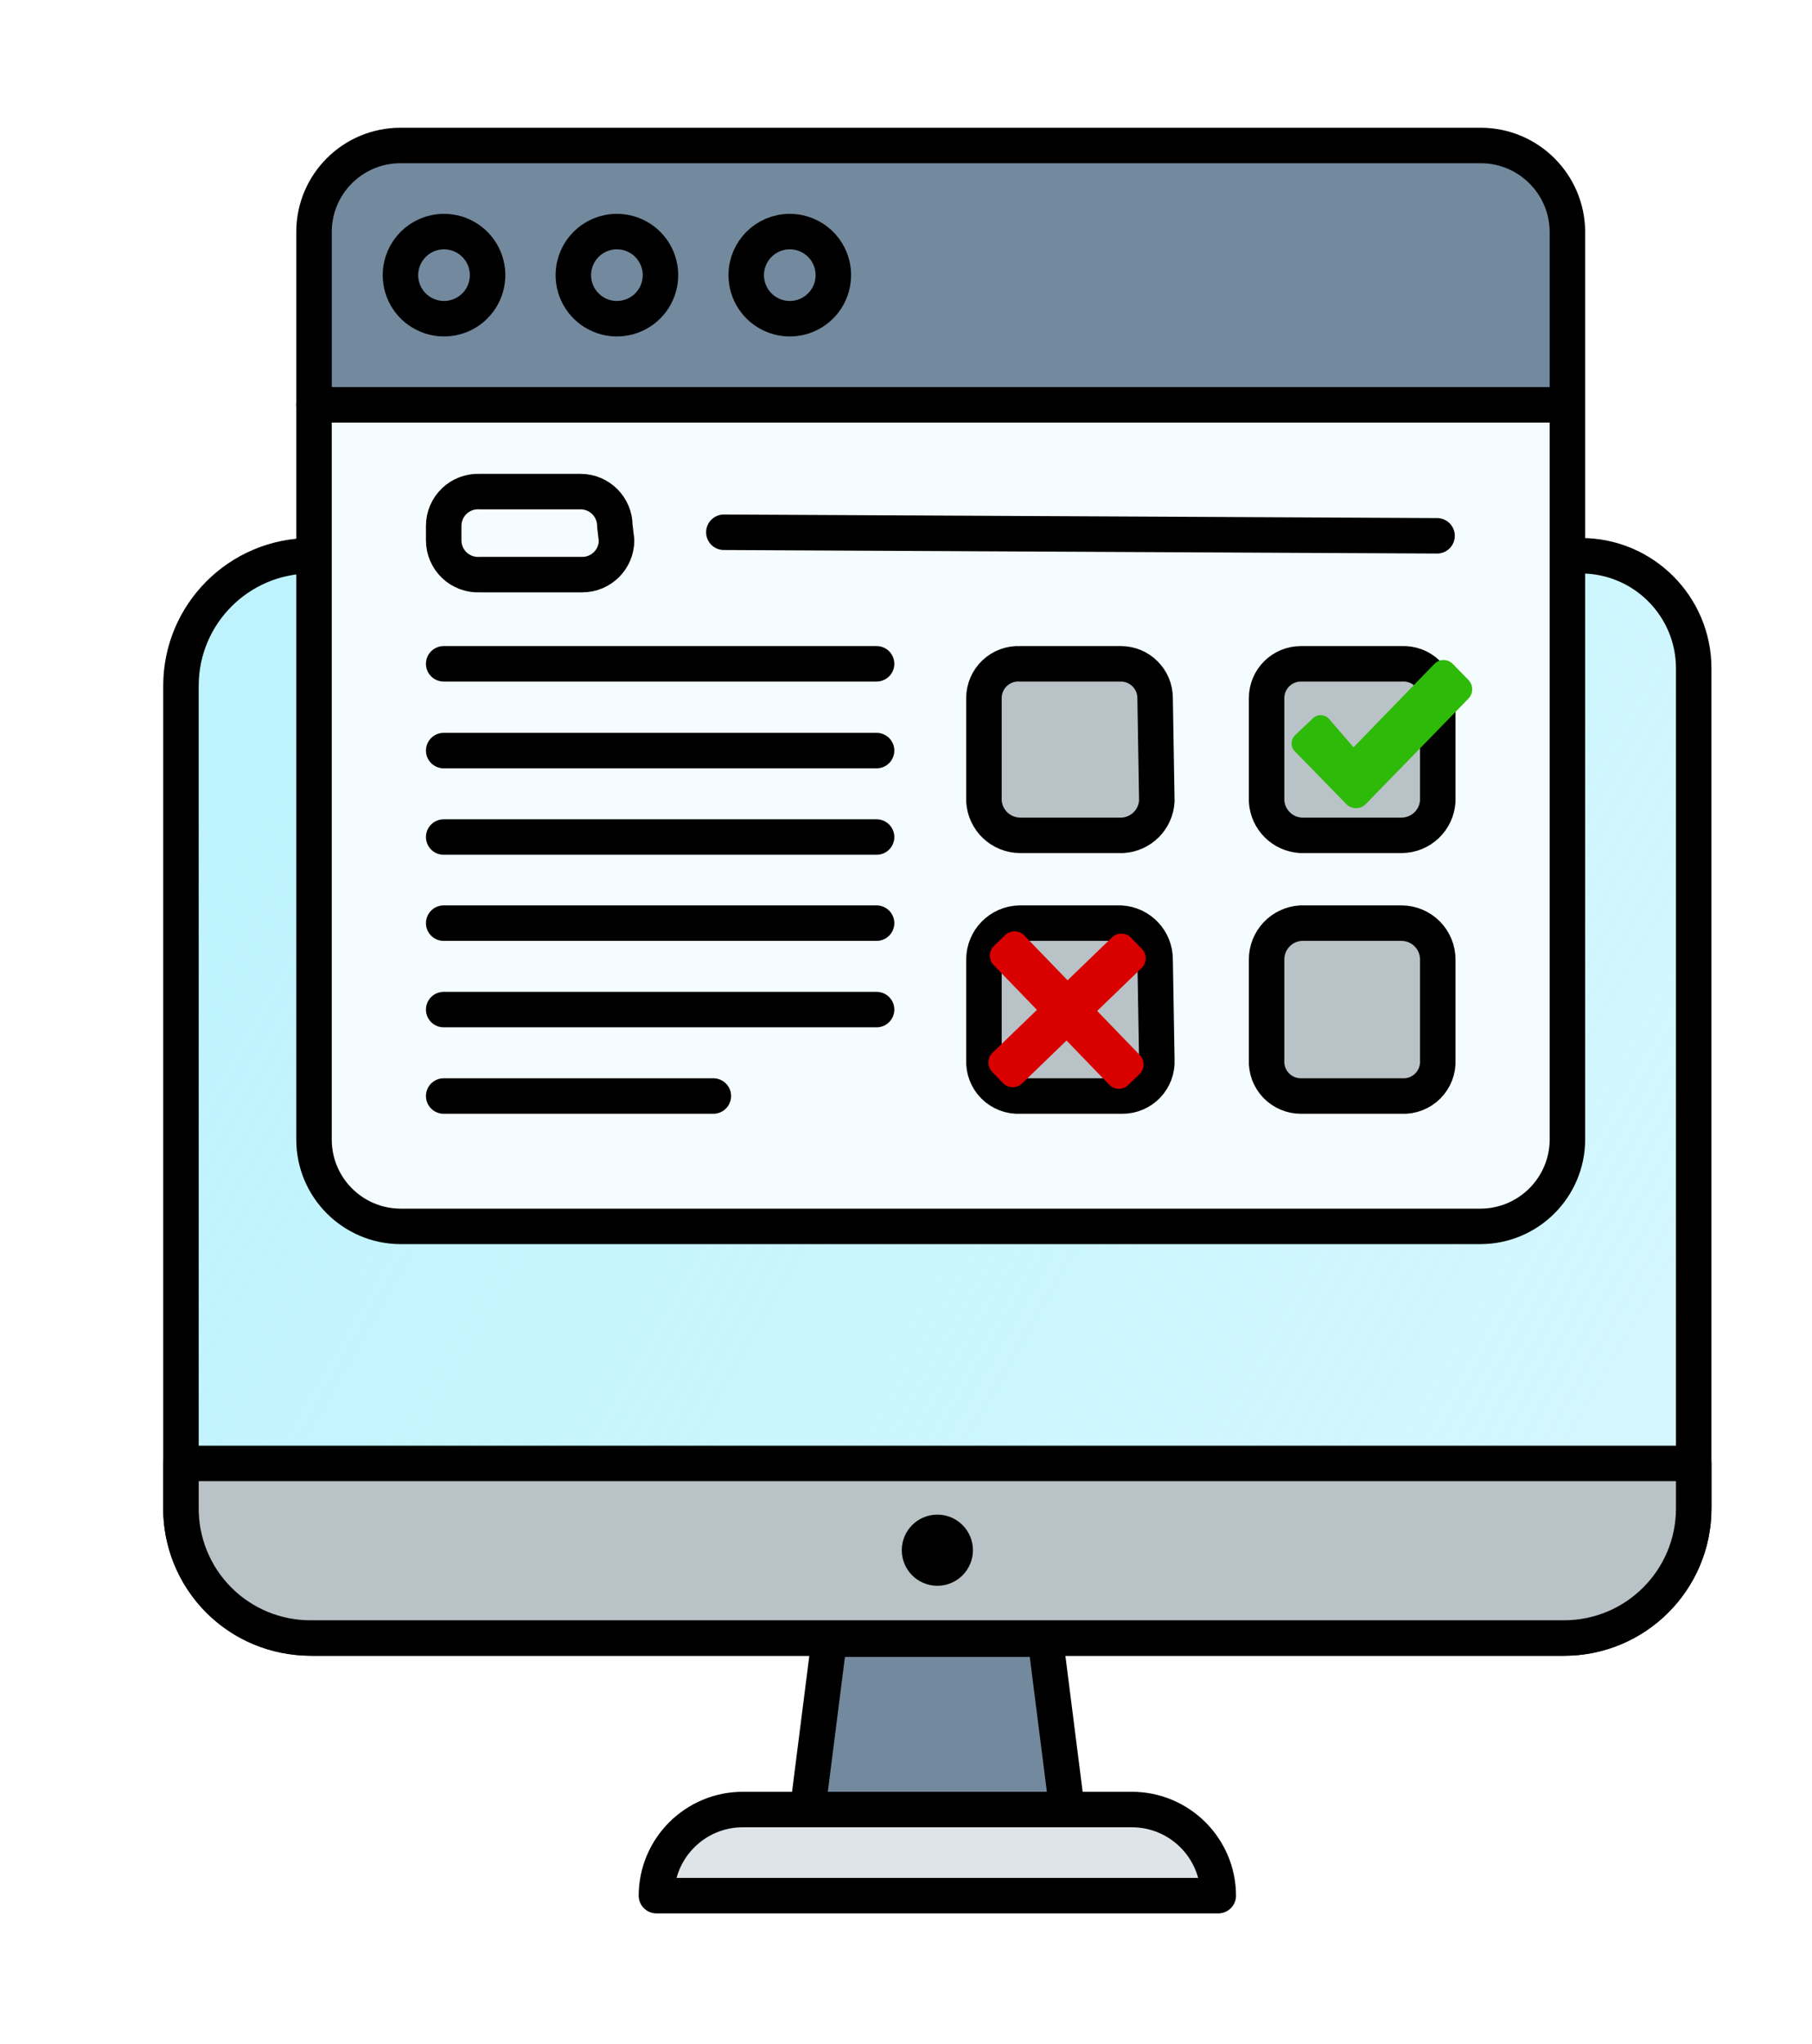 <svg xmlns="http://www.w3.org/2000/svg" width="383" height="432" viewBox="0 0 383 432">
  <defs>
    <filter id="start_modul_2-a" width="124.9%" height="121.6%" x="-12.3%" y="-10.6%" filterUnits="objectBoundingBox">
      <feOffset dx="7" in="SourceAlpha" result="shadowOffsetOuter1"/>
      <feGaussianBlur in="shadowOffsetOuter1" result="shadowBlurOuter1" stdDeviation="6"/>
      <feColorMatrix in="shadowBlurOuter1" result="shadowMatrixOuter1" values="0 0 0 0 0   0 0 0 0 0   0 0 0 0 0  0 0 0 0.5 0"/>
      <feMerge>
        <feMergeNode in="shadowMatrixOuter1"/>
        <feMergeNode in="SourceGraphic"/>
      </feMerge>
    </filter>
    <linearGradient id="start_modul_2-b" x1="0%" x2="100%" y1="28.239%" y2="68.781%">
      <stop offset="0%" stop-color="#BEF3FD"/>
      <stop offset="100%" stop-color="#BEF3FD" stop-opacity=".662"/>
    </linearGradient>
  </defs>
  <g fill="none" fill-rule="evenodd" filter="url(#start_modul_2-a)" transform="translate(30.5 30)">
    <path fill="url(#start_modul_2-b)" stroke="#000" stroke-linecap="round" stroke-linejoin="round" stroke-width="7.5" d="M320.498,288.81 C320.498,303.946 308.228,316.216 293.092,316.216 L28.777,316.216 C23.401,316.216 18.056,314.862 13.517,311.982 C5.33,306.784 0.631,297.835 0.75,288.447 L0.75,114.945 C0.75,99.796 13.013,87.505 28.16,87.465 L54.842,87.465 L296.687,87.465 C309.839,87.465 320.498,98.125 320.498,111.276 L320.498,288.447 L320.498,279.312 L320.498,248.134"/>
    <path fill="#B9C2C6" stroke="#000" stroke-linecap="round" stroke-linejoin="round" stroke-width="7.5" d="M293.092,316.215 C308.199,316.215 320.459,303.99 320.499,288.881 L320.499,279.311 L0.749,279.311 L0.749,288.519 C0.657,295.844 3.504,302.901 8.656,308.108 C13.81,313.314 20.837,316.236 28.161,316.215 L293.092,316.215 Z"/>
    <polygon fill="#73899D" stroke="#000" stroke-linecap="round" stroke-linejoin="round" stroke-width="7.5" points="188.034 352.467 133.219 352.467 137.788 316.467 183.465 316.467"/>
    <path fill="#DEE4E7" stroke="#000" stroke-linecap="round" stroke-linejoin="round" stroke-width="7.5" d="M220.007,370.666 L101.246,370.666 C101.286,360.604 109.454,352.467 119.517,352.467 L201.735,352.467 C211.799,352.467 219.968,360.604 220.007,370.666 Z"/>
    <path fill="#F5FCFF" d="M293.804,210.867 C293.767,220.953 285.62,229.131 275.533,229.211 L47.146,229.211 C37.072,229.17 28.913,221.013 28.874,210.939 L28.874,55.563 L293.804,55.563 L293.804,210.867 Z"/>
    <path stroke="#000" stroke-linecap="round" stroke-linejoin="round" stroke-width="7.5" d="M293.804,210.867 C293.767,220.953 285.62,229.131 275.533,229.211 L47.146,229.211 C37.072,229.17 28.913,221.013 28.874,210.939 L28.874,55.563 L293.804,55.563 L293.804,210.867 Z"/>
    <path fill="#73899D" d="M293.804,55.563 L28.874,55.563 L28.874,18.948 C28.913,8.886 37.084,0.75 47.146,0.75 L275.533,0.75 C285.581,0.789 293.725,8.903 293.804,18.948 L293.804,55.2 L293.804,55.563 Z"/>
    <path stroke="#000" stroke-linecap="round" stroke-linejoin="round" stroke-width="7.5" d="M293.804,55.563 L28.874,55.563 L28.874,18.948 C28.913,8.886 37.084,0.75 47.146,0.75 L275.533,0.75 C285.581,0.789 293.725,8.903 293.804,18.948 L293.804,55.2 L293.804,55.563 Z"/>
    <path stroke="#000" stroke-linecap="round" stroke-linejoin="round" stroke-width="7.5" d="M56.281 18.949C60.018 18.919 63.402 21.152 64.846 24.599 66.291 28.046 65.506 32.024 62.865 34.667 60.222 37.31 56.244 38.093 52.797 36.649 49.348 35.206 47.116 31.822 47.145 28.084 47.185 23.054 51.252 18.988 56.281 18.949zM92.823 18.949C96.56 18.919 99.945 21.152 101.388 24.599 102.833 28.046 102.048 32.024 99.407 34.667 96.764 37.31 92.786 38.093 89.339 36.649 85.89 35.206 83.658 31.822 83.687 28.084 83.727 23.054 87.794 18.988 92.823 18.949zM129.365 18.949C133.102 18.919 136.487 21.152 137.93 24.599 139.375 28.046 138.59 32.024 135.949 34.667 133.306 37.31 129.328 38.093 125.881 36.649 122.434 35.206 120.2 31.822 120.229 28.084 120.269 23.054 124.336 18.988 129.365 18.949z"/>
    <path fill="#B9C2C6" stroke="#000" stroke-linecap="round" stroke-linejoin="round" stroke-width="7.5" d="M207.017 139.305C206.801 143.216 203.678 146.34 199.767 146.555L178.088 146.555C174.036 146.523 170.705 143.351 170.475 139.305L170.475 117.554C170.474 115.566 171.287 113.666 172.725 112.295 174.165 110.924 176.103 110.204 178.088 110.304L199.404 110.304C203.409 110.304 206.655 113.55 206.655 117.554L207.017 139.305zM266.399 139.305C266.169 143.351 262.838 146.523 258.786 146.555L237.47 146.555C233.558 146.34 230.435 143.216 230.219 139.305L230.219 117.554C230.219 113.55 233.465 110.304 237.47 110.304L258.786 110.304C260.771 110.204 262.709 110.924 264.149 112.295 265.587 113.666 266.402 115.566 266.399 117.554L266.399 139.305zM207.017 194.046C207.116 196.03 206.397 197.97 205.026 199.408 203.657 200.848 201.755 201.661 199.767 201.66L178.088 201.66C176.039 201.765 174.041 200.995 172.59 199.545 171.138 198.094 170.369 196.096 170.475 194.046L170.475 172.803C170.475 168.586 173.871 165.157 178.088 165.117L199.404 165.117C203.478 165.348 206.661 168.723 206.655 172.803L207.017 194.046zM266.399 194.046C266.504 196.096 265.736 198.094 264.285 199.545 262.833 200.995 260.835 201.765 258.786 201.66L237.47 201.66C235.482 201.661 233.58 200.848 232.209 199.408 230.84 197.97 230.118 196.03 230.219 194.046L230.219 172.803C230.213 168.723 233.396 165.348 237.47 165.117L258.786 165.117C263.001 165.157 266.399 168.586 266.399 172.803L266.399 194.046z"/>
    <path stroke="#000" stroke-linecap="round" stroke-linejoin="round" stroke-width="7.5" d="M92.823,84.202 C92.823,88.206 89.577,91.452 85.572,91.452 L63.894,91.452 C61.91,91.552 59.97,90.832 58.532,89.461 C57.092,88.09 56.279,86.19 56.282,84.202 L56.282,81.157 C56.279,79.17 57.092,77.268 58.532,75.897 C59.97,74.527 61.91,73.807 63.894,73.906 L85.211,73.906 C89.214,73.906 92.46,77.152 92.46,81.157 L92.823,84.202 Z"/>
    <line x1="56.281" x2="147.781" y1="110.304" y2="110.304" stroke="#000" stroke-linecap="round" stroke-linejoin="round" stroke-width="7.5"/>
    <line x1="115.5" x2="266.25" y1="82.5" y2="83.25" stroke="#000" stroke-linecap="round" stroke-linejoin="round" stroke-width="7.5"/>
    <line x1="56.281" x2="147.781" y1="128.647" y2="128.647" stroke="#000" stroke-linecap="round" stroke-linejoin="round" stroke-width="7.5"/>
    <line x1="56.281" x2="147.781" y1="146.918" y2="146.918" stroke="#000" stroke-linecap="round" stroke-linejoin="round" stroke-width="7.5"/>
    <line x1="56.281" x2="147.781" y1="165.117" y2="165.117" stroke="#000" stroke-linecap="round" stroke-linejoin="round" stroke-width="7.5"/>
    <line x1="56.281" x2="147.781" y1="183.388" y2="183.388" stroke="#000" stroke-linecap="round" stroke-linejoin="round" stroke-width="7.5"/>
    <line x1="56.281" x2="113.281" y1="201.659" y2="201.659" stroke="#000" stroke-linecap="round" stroke-linejoin="round" stroke-width="7.5"/>
    <path stroke="#000" stroke-linecap="round" stroke-linejoin="round" stroke-width="7.5" d="M160.627,301.425 C162.709,301.425 164.398,299.737 164.398,297.654 C164.398,295.573 162.709,293.884 160.627,293.884 C158.543,293.884 156.856,295.573 156.856,297.654 C156.856,299.737 158.543,301.425 160.627,301.425 Z"/>
    <path fill="#2EBA09" d="M7.856,12.386 L13.097,18.449 L30.191,0.824 C31.26,-0.275 32.994,-0.275 34.069,0.824 L37.362,4.197 C38.437,5.301 38.437,7.082 37.362,8.18 L15.684,30.446 C14.543,31.618 12.698,31.618 11.557,30.446 L0.663,19.271 C-0.24,18.343 -0.218,16.824 0.713,15.919 L4.488,12.341 C4.963,11.878 5.576,11.652 6.185,11.661 C6.792,11.67 7.395,11.912 7.856,12.386 Z" transform="translate(235.5 109.5)"/>
    <path fill="#D90000" fill-rule="nonzero" d="M33.471,46.566 L33.471,33.594 L33.471,33.594 L46.525,33.594 C48.101,33.594 49.378,32.316 49.378,30.74 L49.378,27.446 C49.378,25.87 48.101,24.592 46.525,24.592 L33.471,24.592 L33.471,24.592 L33.471,11.415 C33.471,9.839 32.193,8.561 30.617,8.561 L27.322,8.561 C25.746,8.561 24.469,9.839 24.469,11.415 L24.469,24.592 L24.469,24.592 L11.415,24.592 C9.839,24.592 8.561,25.87 8.561,27.446 L8.561,30.74 C8.561,32.316 9.839,33.594 11.415,33.594 L24.469,33.594 L24.469,33.594 L24.469,46.566 C24.469,48.142 25.746,49.419 27.322,49.419 L30.617,49.419 C32.193,49.419 33.471,48.142 33.471,46.566 Z" transform="rotate(-44 299.67 -90.53)"/>
  </g>
</svg>

